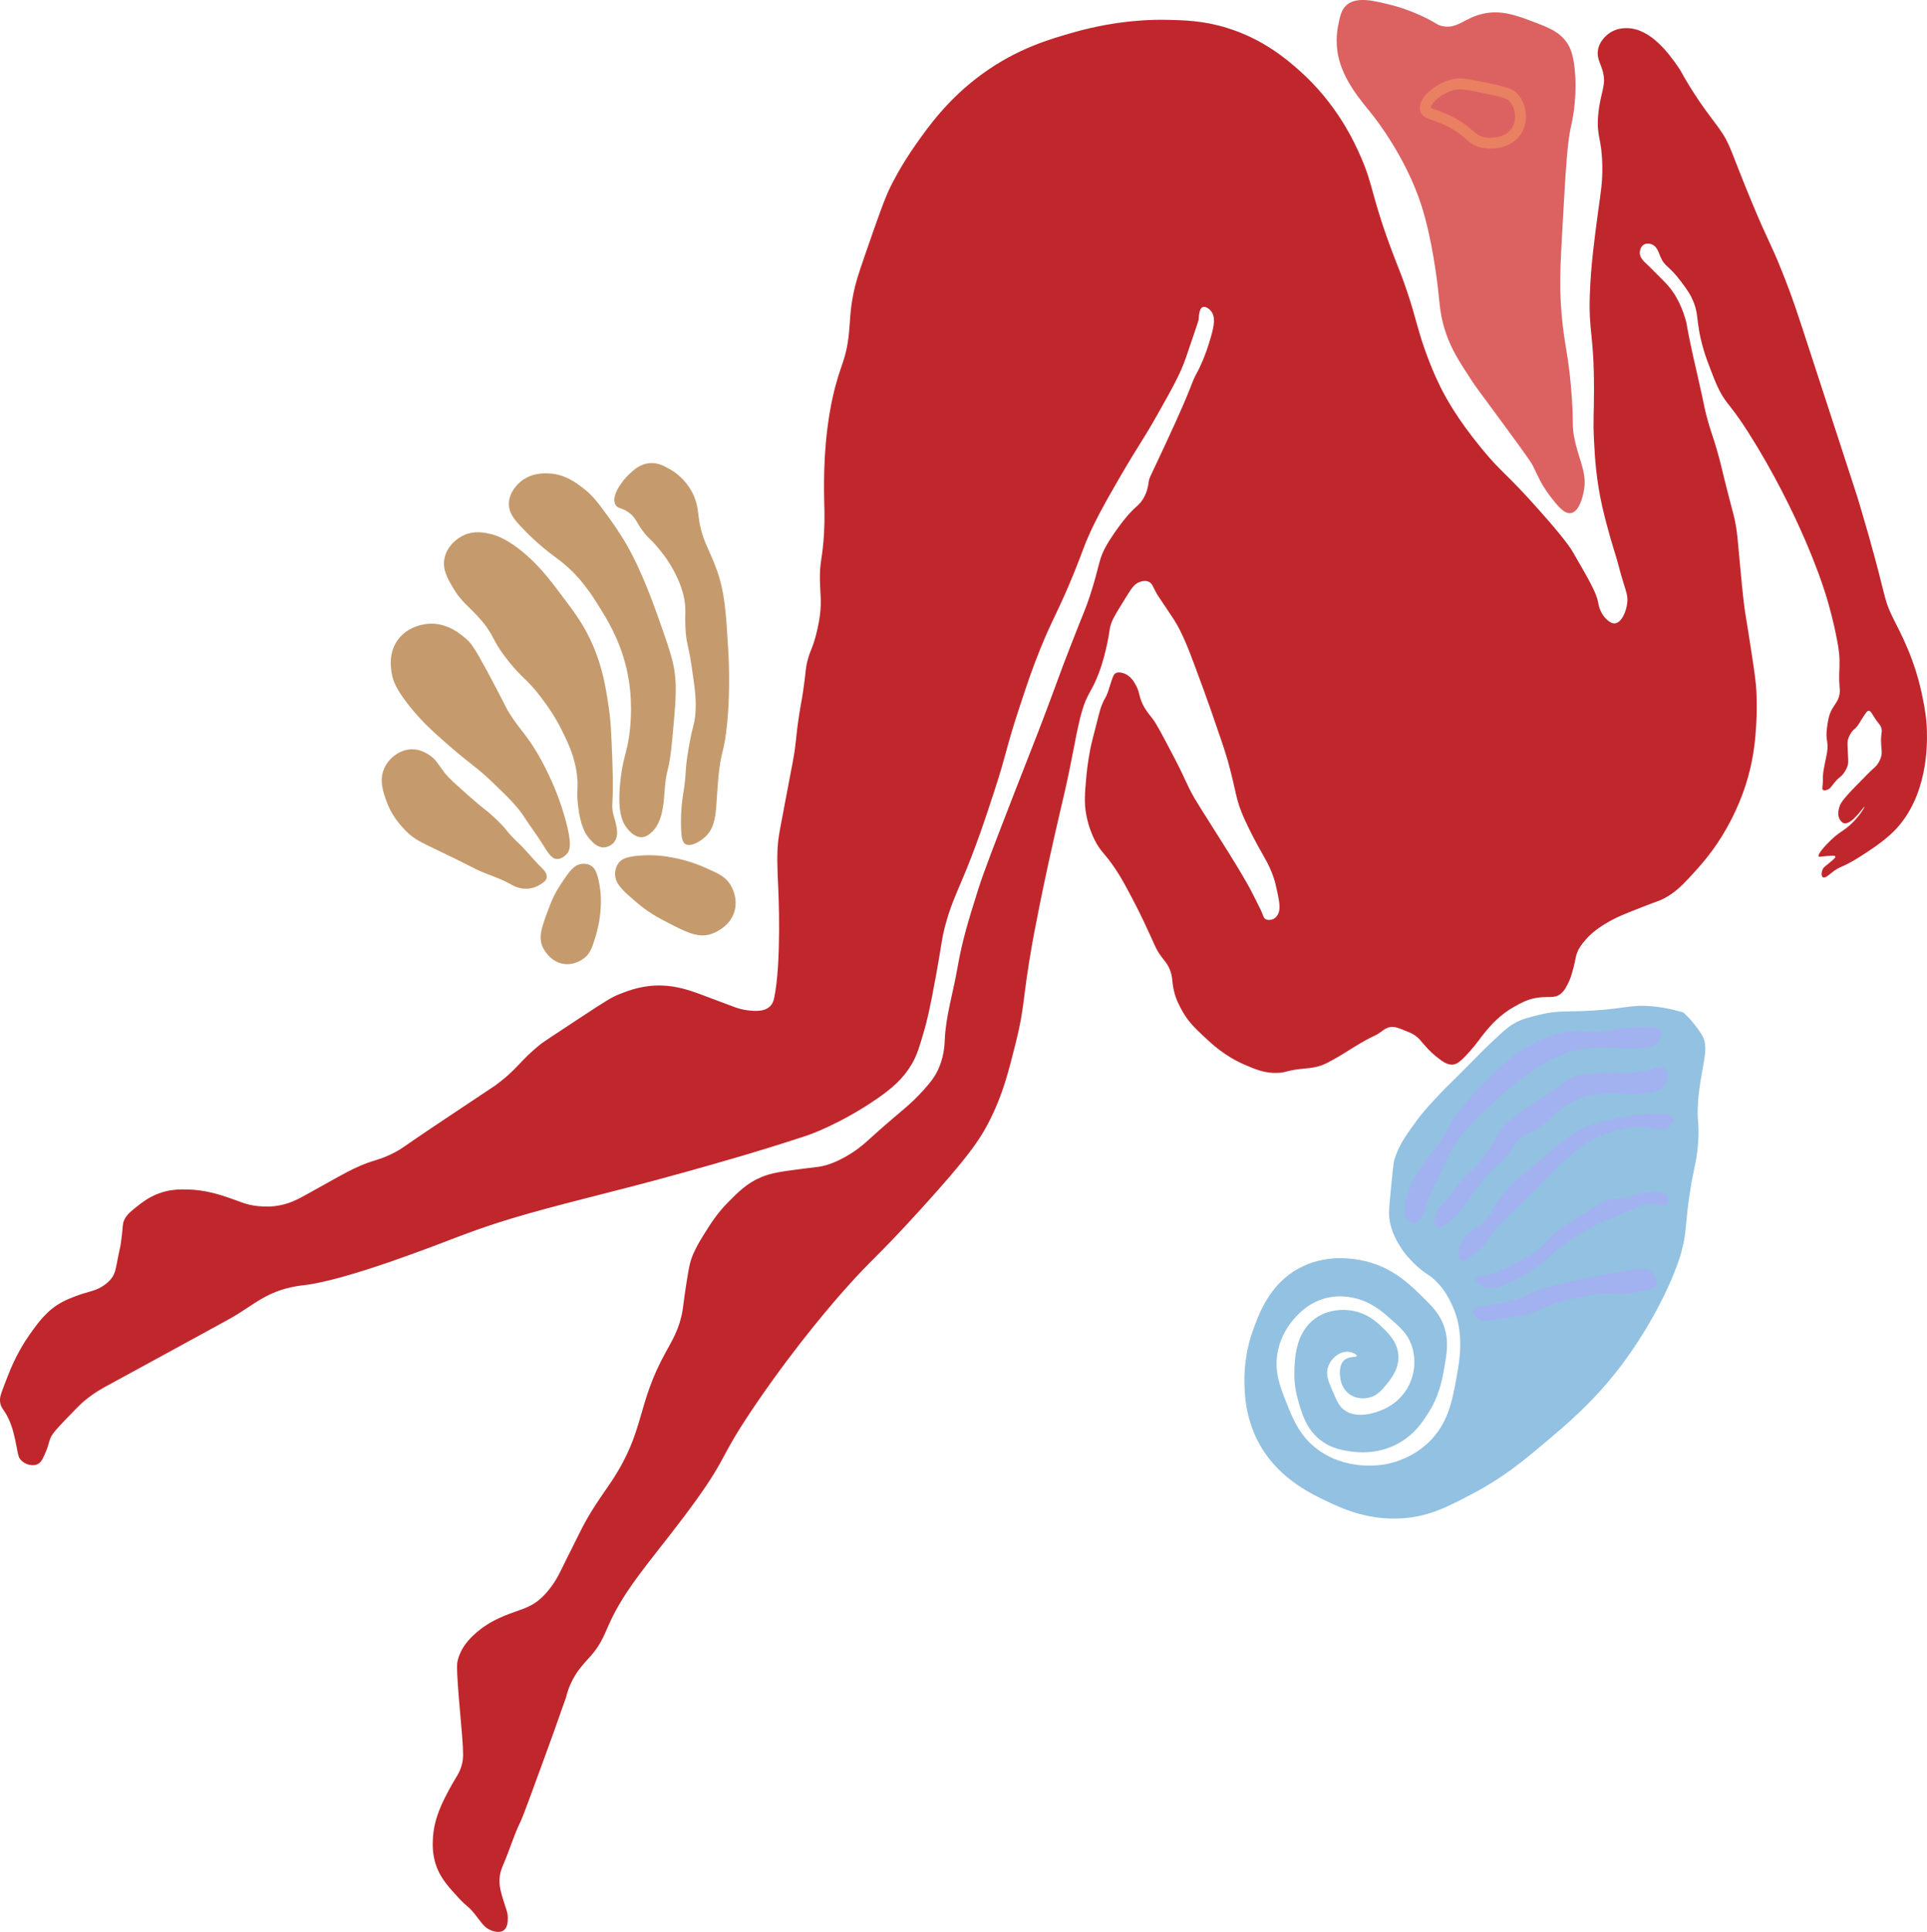 <?xml version="1.0" encoding="UTF-8"?>
<svg id="Layer_2" data-name="Layer 2" xmlns="http://www.w3.org/2000/svg" viewBox="0 0 463.04 464.14">
  <defs>
    <style>
      .cls-1 {
        fill: none;
        stroke: #ea8062;
        stroke-miterlimit: 10;
        stroke-width: 2.6px;
      }

      .cls-2 {
        fill: #a2b2f0;
      }

      .cls-2, .cls-3, .cls-4, .cls-5, .cls-6 {
        stroke-width: 0px;
      }

      .cls-3 {
        fill: #c59b6d;
      }

      .cls-4 {
        fill: #dc6262;
      }

      .cls-5 {
        fill: #c0272d;
      }

      .cls-6 {
        fill: #92c1e1;
      }
    </style>
  </defs>
  <g id="Layer_1-2" data-name="Layer 1">
    <g>
      <path class="cls-5" d="m388.02,149.76c1.62-.13,2.79-2.85,3-5,.15-1.52-.2-2.47-1-5-.73-2.31-1.26-4.69-2-7,0,0-1.73-5.42-3-11-1.49-6.56-1.79-11.84-2-16-.25-4.86,0-6.08,0-12,.01-13.8-1.31-13.65-1-23,.23-6.92,1.19-14.01,2-20,.64-4.7,1.07-7.01,1-11-.12-6.59-1.42-6.81-1-12,.46-5.68,2.18-7.19,1-11-.55-1.79-1.43-3.07-1-5,.55-2.46,2.72-3.83,3-4,1.68-1.03,3.37-1.01,4-1,5.7.12,10.05,6.26,12,9,1.24,1.74.89,1.6,3,5,3.16,5.1,5.46,7.86,7,10,2.9,4.03,2.73,5.35,8,18,4.05,9.72,4.19,9.03,7,16,2.6,6.43,4.01,10.79,7,20,11.36,34.95,10.85,33.12,12,37,6.61,22.24,5.11,21.19,8,27,1.74,3.49,5.19,9.72,7,19,.48,2.44.93,4.78,1,8,.06,2.82.34,15.72-8,24-2.53,2.51-5.94,4.69-8,6-4.65,2.97-4.67,2.09-7,4-.52.43-1.52,1.29-2,1-.41-.25-.39-1.28,0-2,.21-.4.46-.56,1-1,1.28-1.04,2.12-1.72,2-2-.13-.31-1.39-.17-3,0-.71.08-.91.12-1,0-.37-.48,1.51-2.59,3-4,2.26-2.14,3.02-2.07,5-4,2.14-2.09,3.07-3.95,3-4-.11-.09-3.13,4.6-5,4-.55-.18-.87-.77-1-1-.14-.26-.6-1.2,0-3,.25-.76.67-1.6,4-5,2.41-2.46,3.61-3.69,4-4,.14-.11.57-.45,1-1,.15-.19.71-.94,1-2,.27-.99.08-1.47,0-3-.15-2.84.41-2.79,0-4-.3-.88-.44-.46-2-3-.31-.51-.6-1-1-1-.3,0-.51.27-1,1-1.19,1.78-1.3,2.24-2,3-.5.55-.6.48-1,1-.2.26-.73.99-1,2-.14.53-.09,1.35,0,3,.09,1.64.14,2.47,0,3-.24.93-.7,1.58-1,2-.73,1.02-.98.82-2,2-.92,1.07-1.13,1.71-2,2-.19.06-.73.25-1,0-.27-.25-.05-.74,0-2,.02-.49,0-.71,0-1,0-1.69.73-4.28,1-6,.44-2.84-.46-2.7,0-6,.25-1.77.39-2.76,1-4,.79-1.59,1.71-2.25,2-4,.12-.73.06-1.21,0-2-.21-2.83.05-3.74,0-6-.05-2.33-.38-4-1-7,0,0-1.18-5.73-3-11,0,0-5.54-17.38-18-37-.99-1.57-2-3-2-3-1.44-2.06-2.5-3.35-3-4-1.84-2.4-2.73-4.69-4-8-.98-2.53-2.38-6.19-3-11-.23-1.76-.27-3.07-1-5-.74-1.94-1.68-3.24-3-5-3.1-4.16-3.94-3.53-5-6-.49-1.15-.81-2.46-2-3-.14-.07-1.14-.5-2,0-1,.58-1,1.92-1,2,.01,1.19.93,2,2,3,0,0,.62.58,4,4,3.25,3.29,4.46,7.22,5,9,.34,1.1.13.72,1,5,.62,3.06.92,4.21,2,9,1.8,7.98,1.46,6.92,2,9,1.18,4.52,1.52,4.59,3,10,.69,2.53.49,2.07,2,8,1.57,6.17,1.67,6.23,2,8,.44,2.37.48,3.41,1,9,.48,5.2.73,7.81,1,10,.45,3.63.58,3.58,2,13,.69,4.55.87,5.99,1,8,.07,1.16.23,4.12,0,8-.18,3.1-.46,7.51-2,13-.48,1.73-1.9,6.45-5,12-3.16,5.66-6.4,9.18-9,12-2.07,2.25-3.72,3.75-6,5-1.19.65-1.37.59-5,2-4.37,1.7-6.6,2.57-9,4-2.47,1.47-3.9,2.73-5,4-.76.88-1.47,1.7-2,3-.49,1.19-.35,1.6-1,4-.36,1.34-.56,2.07-1,3-.54,1.16-1.06,2.25-2,3-1.59,1.25-3.04.46-6,1-2.05.38-3.45,1.15-5,2-3.55,1.95-5.75,4.52-7,6-1.49,1.77-1.81,2.56-4,5-2.18,2.43-3.04,2.95-4,3-1.37.08-2.5-.81-4-2-1.3-1.03-2.42-2.32-3-3-.7-.81-1.11-1.38-2-2-.6-.42-1.07-.61-2-1-1.87-.78-2.86-1.19-4-1-.89.15-1.46.6-2,1-2.18,1.6-1.39.53-7,4-1.7,1.05-2.88,1.84-5,3-1.18.65-1.6.84-2,1-1.94.78-3.46.85-5,1-3.9.39-3.85.91-6,1-3.08.13-5.38-.87-8-2-4.74-2.05-7.68-4.82-10-7-1.91-1.8-3.57-3.38-5-6-.69-1.26-1.53-2.8-2-5-.45-2.1-.2-3.15-1-5-.55-1.29-1.09-1.76-2-3-1.46-1.99-1.46-2.66-4-8-.64-1.35-1.64-3.43-3-6-1.73-3.27-2.61-4.91-4-7-2.66-3.98-3.52-4.02-5-7-.5-1-1.47-3.14-2-6-.54-2.89-.35-5.02,0-9,.07-.84.32-3.48,1-7,.18-.92.79-3.29,2-8,.24-.93.48-1.85,1-3,.45-1,.59-1.02,1-2,.37-.89.38-1.18,1-3,.51-1.52.67-1.8,1-2,.71-.43,1.61-.13,2,0,1.7.57,2.57,2.17,3,3,.63,1.21.65,1.88,1,3,.71,2.28,1.91,3.57,3,5,.9,1.17,2.26,3.78,5,9,3.2,6.11,2.76,6.03,5,10,.39.69,1.93,3.13,5,8,3.07,4.86,3.76,5.93,5,8,0,0,2.62,4.24,4,7,0,0,.75,1.51,1,2l1,2c.62,1.41.57,1.72,1,2,.6.39,1.44.28,2,0,.19-.1.63-.35,1-1,.62-1.08.55-2.38,0-5-.4-1.89-.6-2.83-1-4-1.08-3.11-2.2-4.69-4-8,0,0-1.65-3.03-3-6-2.21-4.88-1.92-6.6-4-14-.7-2.49-1.8-5.66-4-12-1.24-3.57-2.16-6.04-4-11-1.16-3.12-2.97-7.94-5-11t-2-3c-1.33-2-2-3-2-3-1.03-1.82-1.11-2.61-2-3-.83-.37-1.69-.1-2,0-1.37.43-2.1,1.55-3,3-2.39,3.83-3.59,5.74-4,7-.58,1.77-.28,1.74-1,5-.33,1.48-.9,4.1-2,7-1.68,4.44-2.77,4.78-4,9-.44,1.51-.88,3.46-1,4-.37,1.65-.53,2.58-1,5,0,0-.32,1.62-1,5-.86,4.23-1.64,7.47-2,9-4.7,19.91-7,33-7,33-2.45,13.91-1.67,14.74-4,24-1.74,6.9-3.01,11.94-6,18-2.44,4.94-5.38,9.24-17,22-10.94,12.01-11.09,11.22-18,19-2.53,2.84-11.3,12.86-21,27-9.58,13.97-6.77,12.6-15,24-8.36,11.58-15.74,19.22-20,28-1.68,3.46-2.28,5.88-5,9-1.45,1.66-3.51,3.55-5,7-.53,1.22-.83,2.29-1,3-1.94,5.56-3.65,10.3-5,14-3.58,9.81-5.37,14.71-6,16-1.58,3.22-2.57,6.71-4,10-.39.9-.97,2.21-1,4-.03,1.59.39,2.98,1,5,.64,2.11,1.01,2.64,1,4,0,.85-.02,2.3-1,3-1.05.75-2.58.16-3,0-1.77-.68-2.38-2.01-4-4-1.67-2.05-1.74-1.52-4-4-2.26-2.48-3.93-4.31-5-7-1.17-2.93-1.07-5.52-1-7,.23-4.95,2.34-8.89,4-12,1.64-3.08,2.43-3.66,3-6,.32-1.31.36-2.34,0-7-.34-4.34-.71-7.7-1-12-.31-4.49-.21-5.22,0-6,.97-3.65,3.64-5.87,5-7,3.09-2.57,6.73-3.85,10-5,.85-.3,2.34-.79,4-2,.57-.41,1.61-1.24,3-3,1.7-2.15,2.48-3.88,4-7,.98-2.01,2.03-3.99,3-6,2.83-5.87,5.75-9.59,8-13,8.08-12.26,5.83-18.04,13-31,1.41-2.56,3.28-5.55,4-10,.21-1.31.36-3,1-7,.53-3.35.76-4.22,1-5,.27-.87.89-2.62,3-6,1.76-2.82,3.29-5.27,6-8,2.41-2.43,4.53-4.58,8-6,2.48-1.02,4.99-1.35,10-2,2.98-.39,3.97-.35,6-1,.63-.2,2.89-.95,6-3,2.14-1.41,2.98-2.31,6-5,5.79-5.15,7.54-6.14,11-10,1.81-2.02,2.48-3.03,3-4,1.85-3.46,1.94-6.71,2-8,.26-5.75,2.02-11.33,3-17,1.19-6.86,2.68-11.63,5-19,1.33-4.22,3.9-10.87,9-24,4.33-11.15,4.5-11.39,7-18,3.08-8.13,3.24-8.88,6-16,3.64-9.4,3.8-9.27,5-13,2.37-7.4,1.92-8.49,4-12,1.1-1.85,4.28-6.68,7-9,.15-.13.55-.47,1-1,1.66-1.99,1.9-4.3,2-5,.14-1.05.3-1.04,4-9,7.71-16.59,5.51-13.41,8-18,0,0,1.56-2.89,3-8,.75-2.67,1.06-4.66,0-6-.48-.61-1.36-1.23-2-1-.87.32-.93,2.1-1,3-.02.27-1.01,3.18-3,9-1.37,4.02-3.27,7.4-7,14-3.77,6.66-3.96,6.34-9,15-4.56,7.82-6.04,10.91-7,13-1.78,3.9-1.63,4.18-4,10-3.73,9.14-4.92,10.44-8,18-1.97,4.84-3.12,8.3-5,14-3.47,10.51-3.03,10.91-6,20-2.35,7.19-4.5,13.77-8,22-1.37,3.22-2.77,6.27-4,11-.76,2.93-.61,3.25-2,11-1.6,8.93-2.42,12.01-3,14-1.13,3.89-1.73,5.87-3,8-2.11,3.53-4.82,5.79-8,8-9.19,6.4-17,9-17,9-19.53,6.51-43.92,12.73-45,13-18.33,4.67-27.5,7.01-38,11-6.18,2.35-27.63,10.8-38,12-.73.08-2.59.27-5,1-4.41,1.34-6.79,3.34-11,6-.94.59-3.62,2.06-9,5-20.46,11.18-22,12-22,12-1.12.59-3.43,1.81-6,4-.77.66-1.85,1.77-4,4-3.13,3.24-3.63,4-4,5-.37.98-.36,1.51-1,3-.74,1.72-1.11,2.58-2,3-1.3.61-3.06.03-4-1-.65-.71-.68-1.38-1-3-.44-2.26-.92-4.74-2-7-1.07-2.25-1.83-2.41-2-4-.1-.97.1-1.68,1-4,1.3-3.33,1.94-4.99,3-7,.72-1.36,1.59-3.01,3-5,2.17-3.07,4.26-6.02,8-8,2.05-1.08,4.61-1.88,5-2,1.95-.6,3.32-.82,5-2,1.24-.87,1.78-1.65,2-2,.61-.96.77-1.81,1-3,.95-4.89.82-3.78,1-5,.64-4.33.28-4.71,1-6,.62-1.11,1.41-1.74,3-3,1-.79,2.64-2.1,5-3,2.77-1.06,5.12-1.04,7-1,4.24.08,7.7,1.22,10,2,2.73.92,4.12,1.71,7,2,2.03.21,3.59.05,4,0,3.35-.38,5.68-1.7,8-3,6.2-3.47,9.3-5.2,11-6,5.31-2.49,5.61-1.69,10-4,1.62-.85,1.27-.8,9-6,.77-.52,3.51-2.34,9-6,5.94-3.95,5.85-3.89,6-4,5.56-4.1,5.72-5.79,11-10,.49-.39,3.33-2.26,9-6,6.92-4.56,8.05-5.24,10-6,2.15-.84,5.55-2.14,10-2,3.74.12,6.78,1.2,9,2,1.25.45,5.36,2,8,3,.83.32,2.16.82,4,1,1.33.13,3.63.35,5-1,.7-.69.91-1.55,1-2,1.82-8.66,1-26,1-26-.26-5.58-.39-8.44,0-12,.12-1.14.75-4.44,2-11,1.56-8.21,1.71-8.8,2-11,.4-3.08.41-4.21,1-8,.44-2.87.57-3.06,1-6,.71-4.84.47-4.92,1-7,.68-2.64,1.13-2.74,2-6,.67-2.51.93-4.45,1-5,.42-3.31.08-4.97,0-8-.13-4.97.66-5.36,1-12,.2-3.86.03-5.59,0-9-.04-4.1-.11-13.18,2-23,1.76-8.17,3.32-8.89,4-16,.28-2.93.23-5.08,1-9,.5-2.55,1.07-4.44,3-10,3.02-8.69,4.53-13.04,6-16,.48-.97,2.54-5.08,6-10,2.92-4.15,7.71-10.98,16-17,8.51-6.18,16.43-8.42,22-10,10.8-3.06,19.37-3.05,22-3,4.52.08,9.18.17,15,2,8.59,2.7,14.1,7.45,17,10,9.28,8.16,13.45,17.45,15,21,3.16,7.24,2.39,9.31,8,24,1.34,3.5,1.91,4.76,3,8,2.35,6.95,2.64,9.77,5,16,.58,1.52,1.53,4.02,3,7,1.15,2.34,3.89,7.56,10,15,5.02,6.11,5.46,5.38,14,15,6.2,6.98,7.43,9.02,8,10,3.73,6.44,5.6,9.66,6,12,.08.46.41,2.53,2,4,.45.41,1.15,1.07,2,1Z"/>
      <path class="cls-6" d="m404.52,243.26c-1.69-.53-4.28-1.2-7.5-1.5-5.02-.46-6.16.5-14,1-6.71.43-8.38-.11-13,1-2.71.65-4.39,1.12-6,2-1.03.56-2.14,1.3-6,5-2.18,2.09-2.92,2.9-6,6-4.24,4.27-4.22,4.1-6,6-2.42,2.57-4.1,4.36-6,7-2.41,3.35-4.01,5.57-5,9-.21.71-.47,3.48-1,9-.28,2.88-.37,4.2,0,6,.47,2.29,1.4,3.94,2,5,1.42,2.49,3.03,4.06,4,5,2.36,2.28,3.17,2.22,5,4,2.25,2.19,3.3,4.48,4,6,2.92,6.38,1.72,13.01,1,17-1.05,5.8-2.07,11.45-7,16-3.59,3.31-7.63,4.54-10,5-1.03.2-9.84,1.78-17-4-3.88-3.14-5.37-6.9-7-11-1.44-3.64-2.9-7.32-2-12,.76-3.97,2.85-6.71,4-8,1.09-1.23,3.67-4.04,8-5,2.76-.61,4.99-.2,6,0,4.26.84,6.98,3.22,9,5,2.49,2.18,4.02,3.53,5,6,1.34,3.38,1.11,7.57-1,11-2.07,3.36-5.13,4.65-6,5-1.09.44-5.78,2.34-9,0-1.27-.92-1.85-2.28-3-5-.86-2.04-1.4-3.37-1-5,.44-1.8,1.74-2.81,2-3,.39-.29,1.52-1.14,3-1,1.02.1,2.05.65,2,1-.06.44-1.81-.03-3,1-1.31,1.14-1.07,3.36-1,4,.07.6.28,2.6,2,4,2.05,1.67,4.57,1.11,5,1,1.9-.46,2.96-1.75,4-3,1.18-1.42,3.14-3.79,3-7-.14-3.3-2.41-5.47-4-7-1.12-1.07-3.75-3.59-8-4-.91-.09-4.68-.39-8,2-4.81,3.46-4.94,9.89-5,13-.06,3.25.62,5.7,1,7,.85,2.94,1.86,6.41,5,9,2.88,2.37,6.07,2.76,8,3,1.42.17,6.12.68,11-2,3.78-2.08,5.69-4.99,7-7,2.78-4.25,3.51-8.21,4-11,.64-3.67,1.15-6.59,0-10-1.03-3.05-2.84-4.87-5-7-3.35-3.3-7.76-7.64-15-9-2.12-.4-8.59-1.52-15,2-6.98,3.83-9.46,10.73-11,15-.6,1.68-2.05,6.11-2,12,.02,2.6.12,8.15,3,14,4.46,9.06,12.69,12.96,17,15,3.57,1.69,9.81,4.56,18,4,6.44-.44,10.87-2.77,17-6,7.13-3.76,11.78-7.61,17-12,5.56-4.67,11.57-9.71,18-18,1.44-1.86,7.27-9.5,12-20,1.95-4.34,2.7-6.89,3-8,1.34-4.91.82-6.18,2-14,1.03-6.85,1.63-7.18,2-12,.42-5.48-.36-5.01,0-10,.59-8.12,2.9-12.81,1-16-1.23-2.07-3-4-3-4-.59-.64-1.12-1.15-1.5-1.5Z"/>
      <path class="cls-2" d="m338.02,287.76c-.97,3.66-.22,4.72,0,5,.39.49,1.18,1.11,2,1,1.48-.2,2.18-2.66,3-5,1.09-3.1,2.74-5.97,4-9,2.68-6.45,7.14-10.57,13-16,1.23-1.14,4.43-4.02,9-7,3.92-2.55,6.21-3.46,8-4,2.21-.67,4.1-.91,5-1,1.8-.19,3.2-.12,6,0,1.98.09,4.1.24,7,0,1.21-.1,2.19-.24,3-1,.79-.74,1.44-2.1,1-3-.59-1.22-2.96-1.14-6-1-3.55.16-4.94.7-8,1-3.77.37-4.1-.21-7,0-5.97.44-10.42,3.33-13,5-2.83,1.84-4.56,3.56-8,7-2.11,2.11-4.47,4.47-7,8-2.8,3.92-2.07,4.05-5,8-1.94,2.61-3.23,3.87-5,7-.24.42-1.29,2.31-2,5Z"/>
      <path class="cls-2" d="m400.02,256.76c-1.19-1.12-3.13.52-8,1-2.85.28-2.78-.22-7,0-3.4.18-5.09.27-7,1-1.48.57-1.23.78-6,4-2.69,1.82-3.32,2.13-6,4-2.26,1.58-3.39,2.37-4,3-1.61,1.65-1.49,2.33-4,6-1.12,1.64-1.83,2.68-3,4-1.77,2-2.26,1.99-4,4-1.7,1.95-1.21,1.92-3,4-1.6,1.86-2.46,2.42-3,4-.08.22-.81,2.42,0,3,.72.53,2.31-.53,3-1,1.8-1.21,2.79-2.68,3-3,.84-1.25,3.83-5.71,7-9,1.88-1.95,2.44-2.05,4-4,1.6-2,1.66-2.7,3-4,1.72-1.67,2.32-1.19,5-3,2.98-2.01,2.78-2.96,6-5,2.03-1.29,3.59-1.86,4-2,.91-.32,2.38-.76,5-1,4.32-.4,5.03.35,9,0,3.02-.27,5.01-.47,6-2,.77-1.19.92-3.13,0-4Z"/>
      <path class="cls-2" d="m402.02,268.76c-.69-2.03-9.08-1.06-14,0-2.87.61-5.67,1.21-9,3-1.36.73-2.35,1.41-9,7-4.32,3.64-6.49,5.45-7,6-4.98,5.31-3.94,7.16-8,10-1.38.96-3.12,1.88-4,4-.61,1.46-.81,3.5,0,4,.99.61,3.15-1.26,4-2,1.95-1.69,2.39-2.92,4-5,.74-.96.68-.74,5-5,1.97-1.94,3.5-3.48,6-6,3.6-3.62,3.74-3.82,5-5,2.72-2.54,4.07-3.81,6-5,.79-.49,3.34-2,7-3,2.36-.64,4.35-1.18,7-1,2.85.2,4.61,1.1,6,0,.53-.42,1.23-1.31,1-2Z"/>
      <path class="cls-2" d="m357.52,306.26c2.06-.45,3.71-1.3,7-3,2.3-1.19,3.5-1.81,5-3,2.01-1.61,2.01-2.21,4-4,.62-.56,1.11-.94,6-4,5.56-3.48,6.11-3.74,7-4,2.6-.77,2.68-.04,6-1,1.66-.48,2.94-1.04,5-1,2.34.04,2.88.8,3,1,.36.58.44,1.49,0,2-.67.77-2.09.04-4,0-1.43-.03-2.17.33-6,2-6.74,2.93-5.74,2.36-7,3-3.97,2.03-6.82,4.11-8,5-3.1,2.35-2.82,2.68-6,5-.99.72-3.47,2.48-7,4-3.41,1.47-4.86,1.46-6,1-1.05-.42-2.16-1.36-2-2,.15-.61,1.37-.64,3-1Z"/>
      <path class="cls-2" d="m397.02,305.76c-1.25-1.2-3.15-1.05-9,0-5.74,1.03-9.62,1.91-10,2-4.42,1.01-6.62,1.51-8,2-4.27,1.51-4.73,2.45-8,3-1.68.28-3.32.75-5,1-1.65.25-2.75.34-3,1-.23.62.36,1.51,1,2,1,.77,2.14.59,6,0,5.03-.76,5.18-.76,6-1,2.14-.62,2.19-.96,5-2,3.13-1.17,5.67-1.72,7-2,2.51-.53,4.39-.94,7-1,2.09-.05,2.57.17,5,0,1.48-.1,2.65-.4,5-1,1.18-.3,1.74-.49,2-1,.44-.88-.23-2.26-1-3Z"/>
    </g>
    <g>
      <path class="cls-3" d="m148.68,207.29c-.9,1.12-.9,2.48-.88,2.87.07,1.76,1.18,3.17,3.61,5.29,2.46,2.15,4.16,3.63,7.72,5.51,5.56,2.92,8.33,4.38,11.47,3.52.23-.06,4.66-1.36,5.88-5.52.99-3.37-.85-6.23-1.11-6.62-1.19-1.79-2.83-2.52-6.1-3.97-1.09-.48-3.81-1.62-7.65-2.35-1.82-.35-4.72-.76-8.23-.44-2.9.26-4.01.82-4.7,1.69Z"/>
      <path class="cls-3" d="m142.03,207.99c-.99-.62-2.09-.48-2.4-.43-1.41.23-2.44,1.26-3.91,3.43-1.49,2.19-2.52,3.71-3.68,6.77-1.81,4.77-2.72,7.15-1.71,9.6.07.18,1.55,3.63,5.03,4.2,2.82.46,4.94-1.3,5.23-1.54,1.33-1.14,1.75-2.53,2.6-5.31.28-.92.93-3.23,1.14-6.4.1-1.5.15-3.88-.46-6.68-.5-2.31-1.06-3.15-1.83-3.63Z"/>
      <path class="cls-3" d="m163.68,199.34c.08,1.9.27,3,1.03,3.45,1.24.73,3.47-.56,4.7-1.69,2.98-2.72,2.54-6.65,3.15-13.68.67-7.63,1.43-5.92,2.2-13.97.18-1.86.77-8.67.21-17.72-.55-8.9-.83-13.35-2.66-18.6-1.86-5.33-3.7-7.3-4.42-12.86-.21-1.6-.31-3.42-1.4-5.66-.39-.81-1.99-3.88-5.52-5.88-1.4-.79-2.84-1.61-4.78-1.47-2.39.17-3.96,1.67-5,2.65-1.86,1.77-4.42,5.33-3.3,7.35.61,1.1,1.67.6,3.53,2.13,1.36,1.12,1.36,1.86,2.94,4.04,1.56,2.14,1.86,1.85,3.9,4.34.84,1.03,2.27,2.78,3.61,5.29.57,1.07,1.68,3.18,2.36,5.95.79,3.25.23,4.3.52,8.53.24,3.45.63,3.03,1.48,8.82.73,5,1.1,7.5.89,10.73-.2,3.18-.67,2.84-1.69,8.9-1.02,6.08-.33,5.09-1.32,11.1-.07.42-.63,3.83-.44,8.23Z"/>
      <path class="cls-3" d="m156.73,199.82c2.54-2.6,2.72-6.72,2.94-9.56.51-6.72,1.02-3.55,1.9-13.01.71-7.69,1.07-11.54.58-15.51-.41-3.3-1.65-6.81-4.13-13.82-3.65-10.34-6.46-15.34-7.36-16.91-.37-.63-1.9-3.28-4.27-6.54-2.6-3.58-3.89-5.37-6.18-7.13-1.79-1.38-4.47-3.43-8.31-3.6-1.16-.05-4.34-.18-6.91,2.06-.39.34-2.82,2.46-2.72,5.44.07,2.02,1.26,3.48,2.65,5,4.08,4.44,8.01,7.24,9.05,8.01,5.43,4.01,8.32,8.74,10.74,12.71,1.78,2.91,5.15,8.55,6.41,16.61,1,6.42.27,11.87,0,13.6-.65,4.2-1.38,4.84-1.98,9.85-.92,7.71.31,10.45,1.55,11.98.45.55,1.78,2.2,3.53,2.13.47-.02,1.38-.18,2.5-1.32Z"/>
      <path class="cls-3" d="m147.61,202.26c1.33-1.75.36-4.42-.15-6.32-.78-2.91.09-1.87-.3-12.65-.24-6.64-.36-9.97-.96-13.89-.69-4.5-1.51-9.85-4.49-16.02-1.93-4-3.97-6.69-7.87-11.83-3.15-4.16-5.01-6.02-6.18-7.13-5.32-5.02-8.78-5.9-9.64-6.1-1.68-.39-3.9-.87-6.32.15-2.21.93-4.42,3.04-4.92,5.81-.46,2.54.69,4.57,2.06,6.91,1.95,3.32,3.53,4.2,6.18,7.13,3.99,4.4,2.79,5.05,7.21,10.58,3.5,4.38,4.35,4.11,7.8,8.67,1.28,1.7,3.13,4.17,4.93,7.79,1.54,3.1,3.34,6.73,3.76,11.61.23,2.71-.21,2.93.15,6.32.54,5.05,1.77,7.04,2.73,8.16.71.83,1.9,2.19,3.53,2.13.98-.04,1.93-.58,2.5-1.32Z"/>
      <path class="cls-3" d="m136.29,205.06c.67-.85,1.23-2.35-.52-8.53-1.33-4.72-2.94-8.35-4.05-10.66-.59-1.23-1.4-2.89-2.65-5-2.67-4.5-4.03-5.39-6.55-9.33-.99-1.55-.59-1.12-3.97-7.5-4.48-8.45-5.28-9.4-6.26-10.29-1.29-1.17-4.62-4.2-9.27-3.89-.8.05-5,.43-7.5,3.97-2.21,3.13-1.61,6.63-1.39,7.94.3,1.79,1.04,3.74,3.97,7.5,2.7,3.46,5.29,5.92,8.75,8.96,6.89,6.05,7.21,5.6,11.62,9.84,3.92,3.77,5.88,5.66,7.8,8.67,1.15,1.8,2.46,3.49,3.61,5.29,1.72,2.71,2.51,4.24,3.9,4.34,1.35.09,2.42-1.22,2.5-1.32Z"/>
      <path class="cls-3" d="m131.37,210.87c.2-1.03-.83-2.02-1.32-2.5-1.93-1.87-3.56-4.04-5.52-5.88-3.11-2.93-2.35-2.88-5.52-5.88-2.29-2.17-2.32-1.85-5.81-4.92-3.61-3.19-5.42-4.78-6.47-6.17-1.43-1.89-2-3.21-3.9-4.34-.67-.4-2.03-1.18-3.82-1.17-2.8.01-5.37,1.95-6.54,4.27-1.53,3.04-.36,6.18.52,8.53.63,1.68,1.78,3.96,4.27,6.54,3.02,3.14,4.45,3.01,16.99,9.4,2.69,1.37,5.69,2.11,8.31,3.6.66.38,2.01,1.17,3.82,1.17,1.78,0,3.02-.76,3.45-1.03.7-.44,1.4-.88,1.54-1.62Z"/>
    </g>
    <g>
      <path class="cls-4" d="m376.52,10.26c-1.84-2.66-4.43-3.64-8-5-3.95-1.5-7.65-2.91-12-2-4.65.97-6.28,3.82-10,3-1.24-.27-1.17-.61-4-2-.99-.49-4.3-2.06-8-3-4.33-1.1-8.58-2.18-11,0-1.23,1.11-1.54,2.67-2,5-.13.63-.67,3.59,0,7,1.18,6.02,5.7,11.14,8,14,.88,1.09,8.24,10.38,12,22,2.62,8.1,3.81,18.35,4,20,.46,4.11.55,6.88,2,11,1.36,3.85,3.07,6.52,6,11,1.26,1.93,1.29,1.85,8,11,6.16,8.4,6.5,8.97,7,10,.94,1.93,1.83,4.16,4,7,1.64,2.14,3.34,4.31,5,4,2.04-.38,2.85-4.26,3-5,.9-4.36-.8-6.97-2-12-1-4.19-.24-4.12-1-13-.64-7.47-1.35-9.48-2-15-.96-8.15-.63-14.02,0-25,.73-12.74,1.09-19.11,2-23,.19-.83,1.35-5.69,1-12-.28-5.16-1.34-7.04-2-8Z"/>
      <path class="cls-1" d="m357.52,21.26c-4.28-.89-6.42-1.33-8-1-3.81.79-7.47,4.02-7,6,.31,1.3,2.15,1.02,6,3,4.84,2.49,4.91,4.45,8,5,2.3.41,6.22.02,8-3,1.55-2.62.85-6.14-1-8-.39-.39-1.11-.99-6-2Z"/>
    </g>
  </g>
</svg>